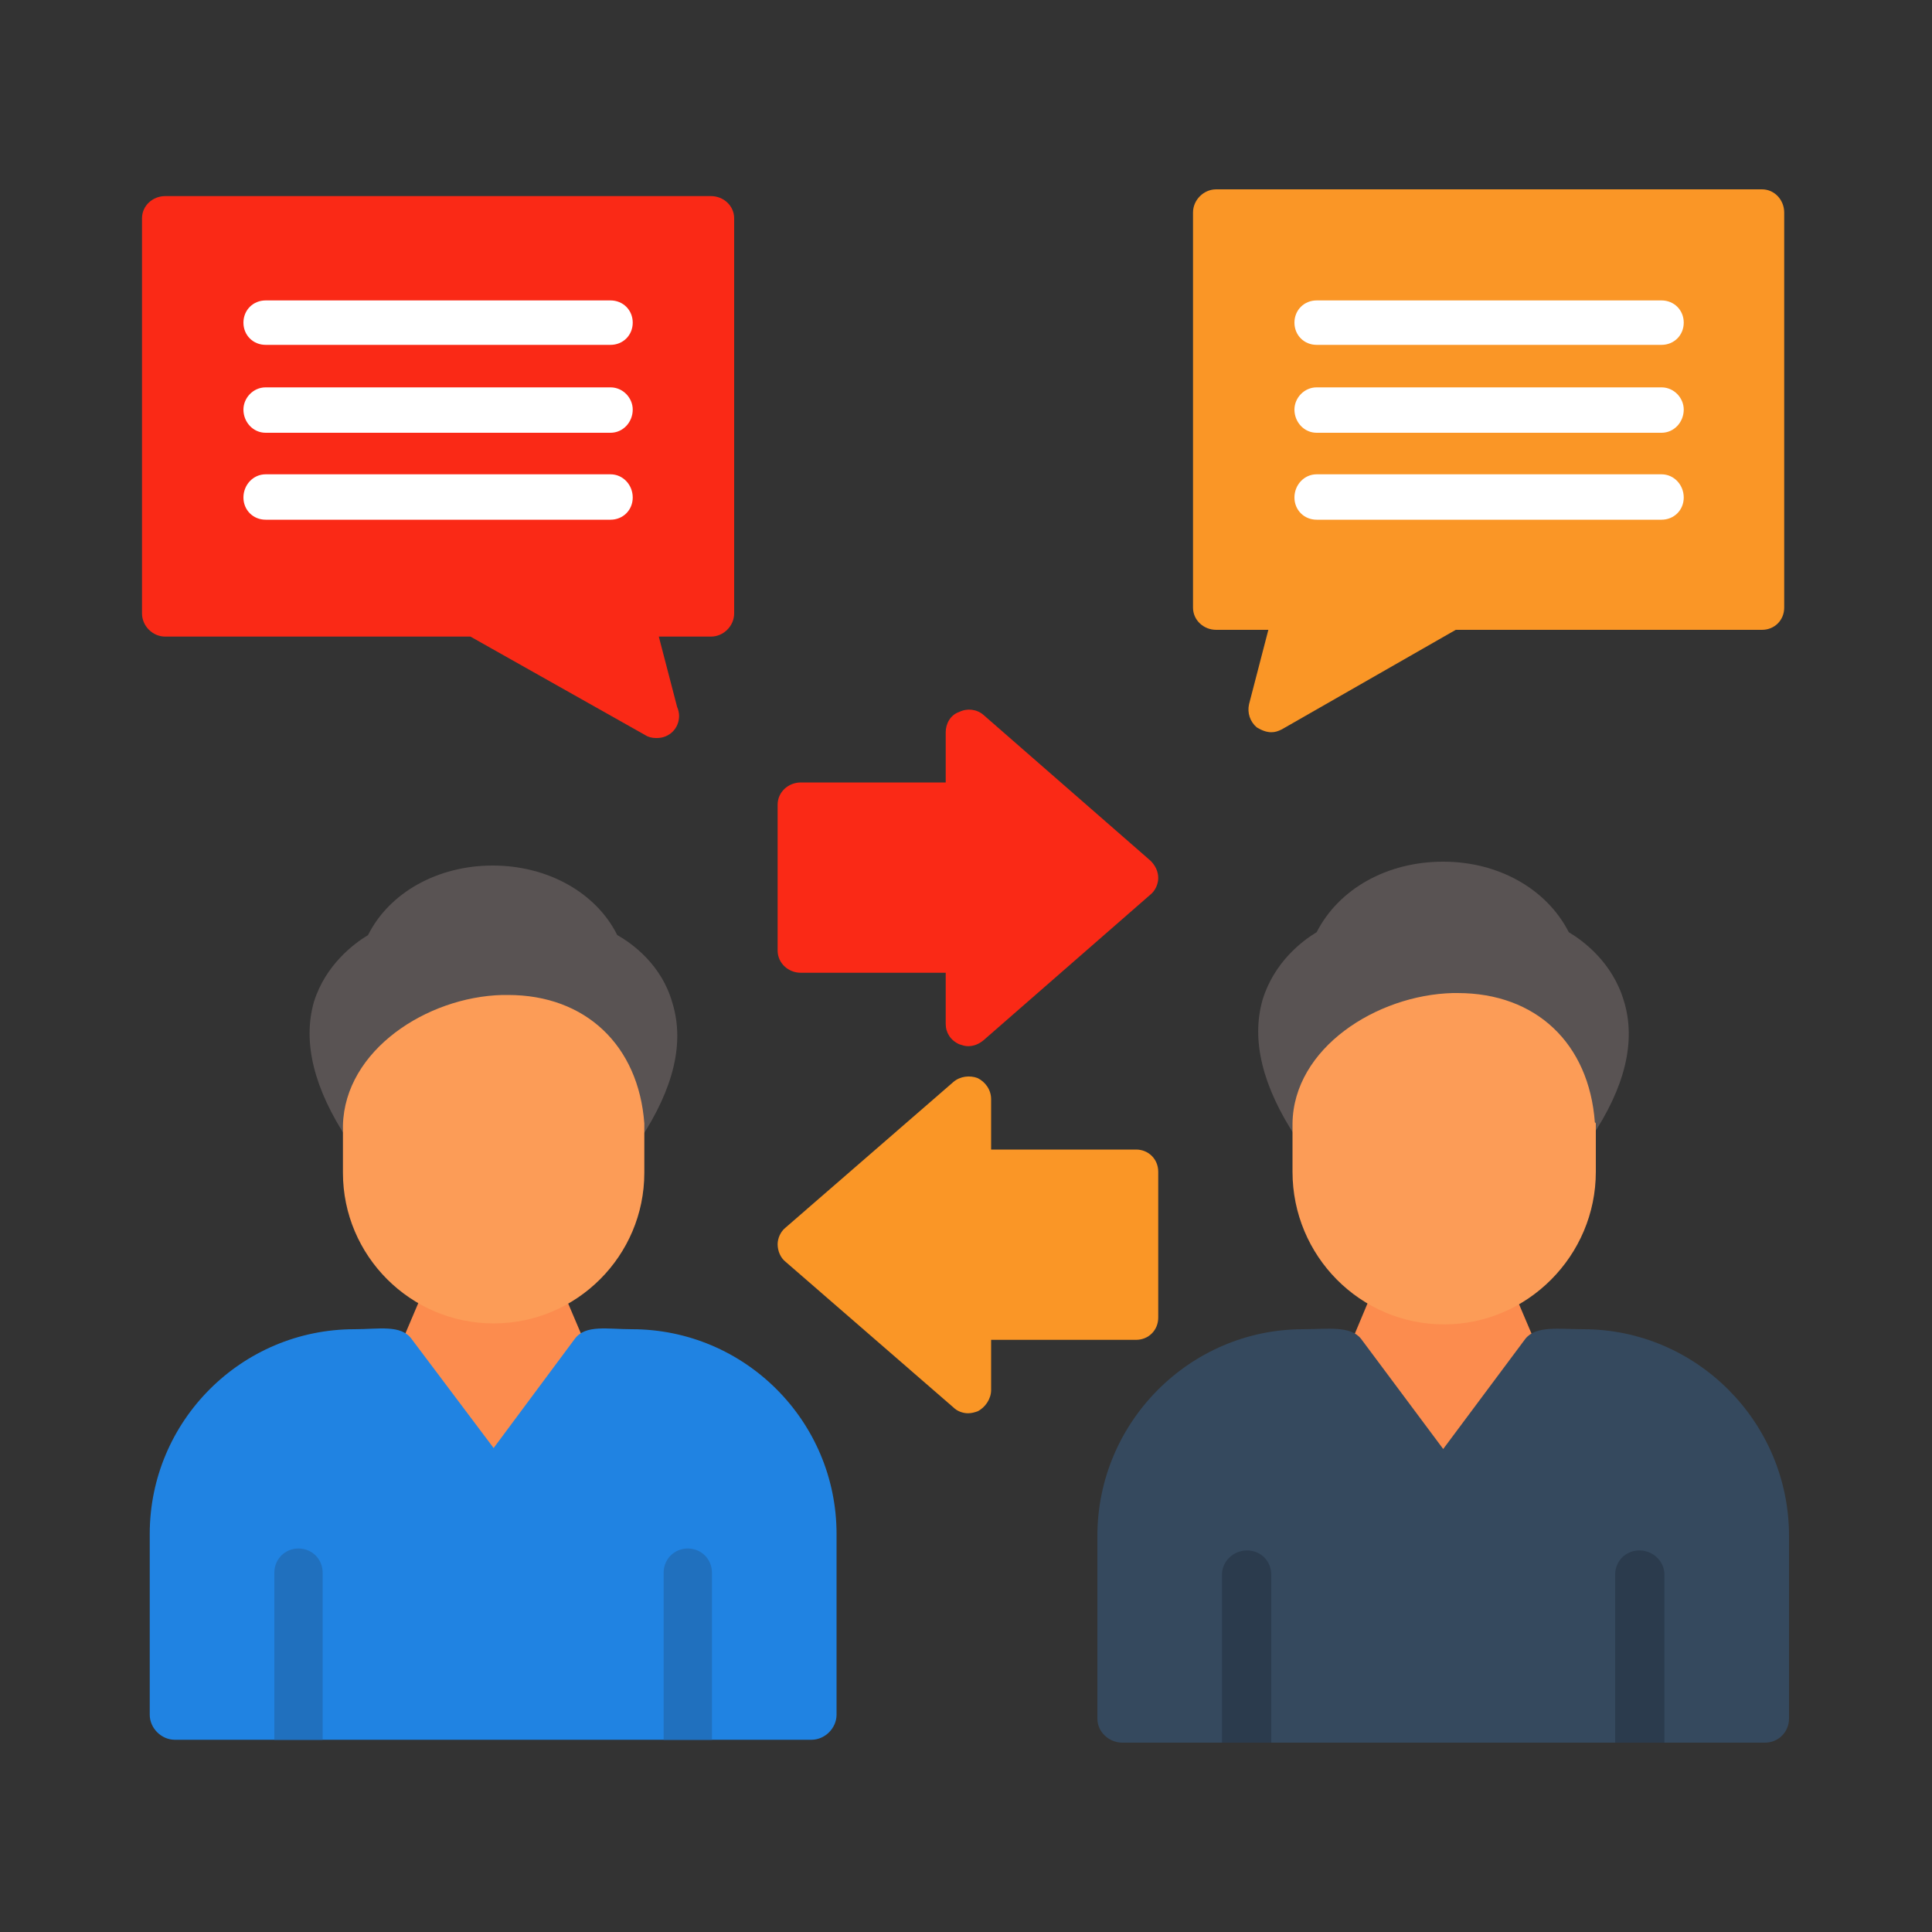 <svg clip-rule="evenodd" fill-rule="evenodd" height="512" image-rendering="optimizeQuality" shape-rendering="geometricPrecision" text-rendering="geometricPrecision" viewBox="0 0 2000 2000" width="512" xmlns="http://www.w3.org/2000/svg"><rect x="0" y="0" width="2000" height="2000" fill="#333333" stroke="none"/><g id="Layer_x0020_1"><g id="_296856176"><g><path d="m1363 1190c-8 0-16-4-21-12-35-53-47-101-35-143 12-39 41-61 56-70 23-45 73-73 131-73 57 0 107 28 130 73 15 9 45 31 57 71 13 42 1 90-34 142-8 12-23 15-35 7-10-6-171-10-224-17-1 7-5 13-11 17-4 3-9 5-14 5z" fill="#595353"/><path d="m1573 1427c-27 0-51 96-77 96s-55-96-81-96c-3 0-6-1-9-3-9-7-12-23-7-35l31-74c6-12 17-16 26-9 5 4 9 11 10 18 24-7 60-13 66-17 9-8 21-3 26 9l31 73c5 12 2 28-7 35-3 2-6 3-9 3z" fill="#fc8c4e"/><path d="m1495 1371c-87 0-157-71-157-158v-49-1c1-78 87-133 166-135h5c81 0 136 52 142 134 1 0 1 1 1 2v49c0 87-71 158-157 158z" fill="#fc9c57"/><path d="m1827 1804h-665c-14 0-26-11-26-25v-189c0-118 96-214 213-214 25 0 49-4 60 10l85 114 85-114c11-14 35-10 60-10 117 0 213 96 213 214v189c0 14-11 25-25 25z" fill="#35495e"/><path d="m1723 1804h-51v-174c0-14 11-25 25-25s26 11 26 25zm-407 0h-51v-174c0-14 12-25 26-25s25 11 25 25z" fill="#2b3b4d"/></g><g><path d="m381 1191c-9 0-17-4-21-11-35-53-47-101-35-143 12-38 41-60 56-69 22-44 72-72 129-72s107 28 129 72c16 9 46 31 57 70 13 42 1 89-33 141-8 12-24 15-35 7-10-6-170-9-222-17-2 7-5 13-11 17-5 3-10 5-14 5z" fill="#595353"/><path d="m589 1427c-27 0-51 95-77 95s-54-95-80-95c-3 0-6-2-9-4-9-7-12-22-7-34l31-73c6-12 17-17 26-10 5 4 8 11 9 19 24-8 60-14 66-18 9-7 21-3 26 9l31 73c5 12 2 27-7 34-3 2-6 4-9 4z" fill="#fc8c4e"/><path d="m511 1370c-86 0-156-70-156-156v-48-1c2-78 87-133 165-135h6c80 0 135 52 141 133v3 48c0 86-70 156-156 156z" fill="#fc9c57"/><path d="m840 1801h-659c-14 0-26-12-26-26v-187c0-117 95-212 212-212 25 0 48-5 59 10l85 113 84-113c11-15 34-10 59-10 117 0 212 95 212 212v187c0 14-12 26-26 26z" fill="#2083e2"/><path d="m737 1801h-50v-173c0-14 11-25 25-25s25 11 25 25zm-403 0h-50v-173c0-14 11-25 25-25s25 11 25 25z" fill="#2070be"/></g><path d="m1316 758c-5 0-10-2-15-5-7-6-10-15-8-24l20-77h-54c-13 0-24-10-24-23v-409c0-13 11-24 24-24h565c13 0 23 11 23 24v409c0 13-10 23-23 23h-317l-180 103c-4 2-7 3-11 3z" fill="#fa9626"/><path d="m679 764c-4 0-8-1-11-3l-181-102h-316c-13 0-24-11-24-24v-409c0-13 11-23 24-23h565c13 0 24 10 24 23v409c0 13-11 24-24 24h-54l19 73c1 2 2 6 2 9 0 13-10 23-23 23z" fill="#fa2916"/><path d="m1002 1463c-5 0-11-2-15-6l-174-151c-5-4-8-11-8-18 0-6 3-13 8-17l174-151c7-6 17-7 25-4 8 4 14 12 14 22v52h150c13 0 23 10 23 23v151c0 13-10 23-23 23h-150v52c0 9-6 18-14 22-3 1-6 2-10 2z" fill="#fa9626"/><path d="m1002 1083c-3 0-6-1-9-2-9-4-14-12-14-21v-53h-150c-13 0-24-10-24-23v-151c0-13 11-23 24-23h150v-52c0-9 5-18 14-21 8-4 18-3 25 3l173 151c5 5 8 11 8 18 0 6-3 13-8 17l-173 151c-5 4-10 6-16 6z" fill="#fa2916"/><g fill="#fff"><path d="m1720 357h-357c-13 0-23-10-23-23s10-23 23-23h357c13 0 23 10 23 23s-10 23-23 23z"/><path d="m1720 448h-357c-13 0-23-11-23-24 0-12 10-23 23-23h357c13 0 23 11 23 23 0 13-10 24-23 24z"/><path d="m1720 538h-357c-13 0-23-10-23-23s10-24 23-24h357c13 0 23 11 23 24s-10 23-23 23z"/><path d="m632 357h-357c-13 0-23-10-23-23s10-23 23-23h357c13 0 23 10 23 23s-10 23-23 23z"/><path d="m632 448h-357c-13 0-23-11-23-24 0-12 10-23 23-23h357c13 0 23 11 23 23 0 13-10 24-23 24z"/><path d="m632 538h-357c-13 0-23-10-23-23s10-24 23-24h357c13 0 23 11 23 24s-10 23-23 23z"/></g></g></g></svg>